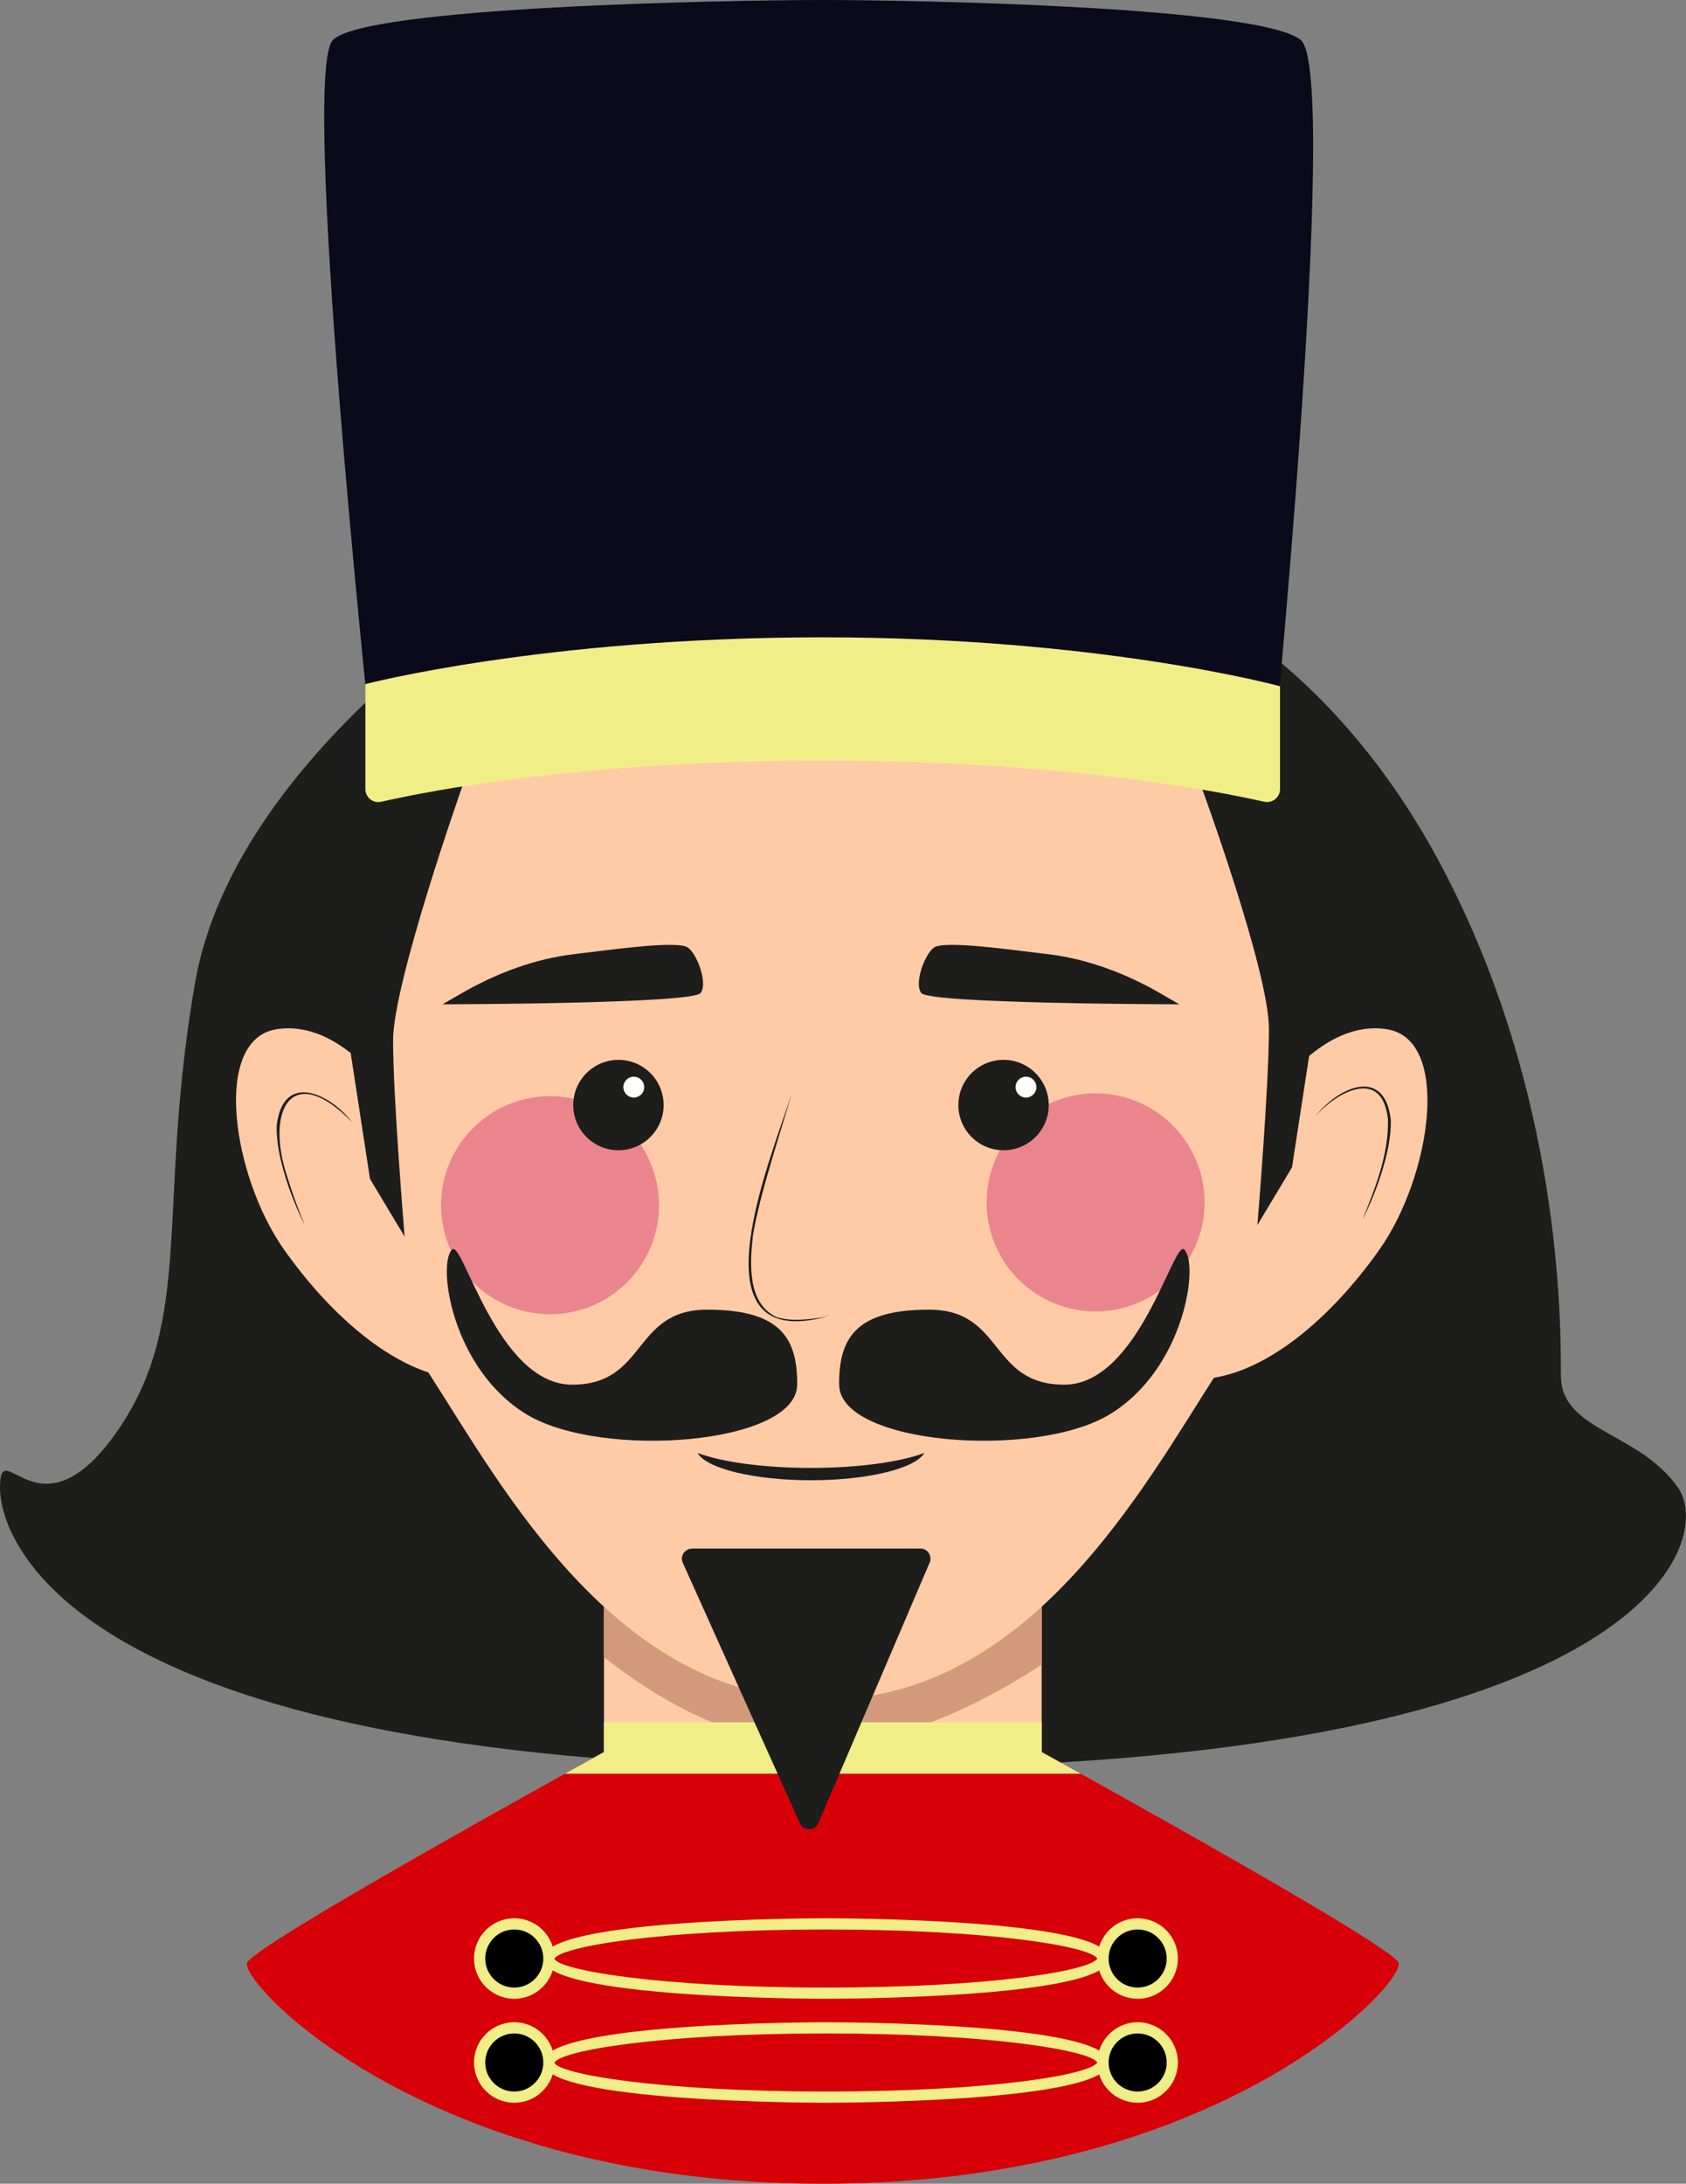 <?xml version="1.0" encoding="UTF-8"?>
<svg id="Calque_2" data-name="Calque 2" xmlns="http://www.w3.org/2000/svg" xmlns:xlink="http://www.w3.org/1999/xlink" viewBox="0 0 150.38 194.69">
  <rect x="0" y="0" width="150.38" height="194.69" fill="#808080" stroke="none"/>
  <defs>
    <style>
      .cls-1 {
        fill: #d3997b;
      }

      .cls-2 {
        fill: #f1ee87;
      }

      .cls-3 {
        fill: #fff;
      }

      .cls-4 {
        fill: #d70008;
      }

      .cls-5 {
        fill: #ffcba7;
      }

      .cls-6 {
        fill: #ea858e;
      }

      .cls-7 {
        fill: #1d1d1b;
      }

      .cls-8 {
        fill: #0b0a1a;
      }

      .cls-9 {
        clip-path: url(#clippath);
      }
    </style>
    <clipPath id="clippath">
      <rect class="cls-5" x="53.87" y="133.74" width="39.04" height="22.85"/>
    </clipPath>
  </defs>
  <g id="Assets">
    <g id="Nutcracker">
      <path class="cls-7" d="M45.25,52.6s-24.36,15-27.85,35.01c-3.48,20,0,30.01-6.96,40.01s-10.44,0-10.44,5,6.96,25.01,76.57,25.01,76.57-20,73.09-25.01c-3.48-5-10.44-5-10.44-10s0-25.01-10.44-45.01-24.92-25.01-24.92-25.01h-58.62Z"/>
      <path class="cls-4" d="M73.39,145.51s-50.91,27.55-51.36,29.51c-.45,1.96,16.13,19.67,51.36,19.67s51.81-17.71,51.36-19.67c-.45-1.96-51.36-29.51-51.36-29.51Z"/>
      <g>
        <rect class="cls-5" x="53.87" y="133.74" width="39.04" height="22.85"/>
        <g class="cls-9">
          <path class="cls-1" d="M44.51,138.57h60.65s-16.36,16.73-31.77,17.02c-15.41.29-28.88-17.02-28.88-17.02Z"/>
        </g>
      </g>
      <path class="cls-5" d="M34.84,97.75s-4.41-6.9-10.17-5.99c-5.77.9-3.96,13.11.68,19.67,4.64,6.56,10.97,11.76,16.73,11.53,5.77-.23-7.24-25.21-7.24-25.21Z"/>
      <path class="cls-5" d="M113.53,97.75s4.41-6.9,10.17-5.99c5.77.9,3.96,13.11-.68,19.67-4.64,6.56-10.97,11.76-16.73,11.53-5.77-.23,7.24-25.21,7.24-25.21Z"/>
      <path class="cls-5" d="M30.81,82.41c1-22.29,19.6-40.11,42.58-40.11s41.59,17.81,42.58,40.11l-.09,4.52c-.63,8.79-2.54,28.02-7.41,35.59-6.41,9.94-16.67,29.02-35.08,29.02s-28.67-19.08-35.08-29.02c-4.88-7.57-6.78-26.82-7.42-35.6l-.09-4.51Z"/>
      <circle class="cls-6" cx="49.06" cy="107.45" r="9.72"/>
      <circle class="cls-6" cx="97.72" cy="107.2" r="9.72"/>
      <circle class="cls-7" cx="55.16" cy="98.52" r="4.03"/>
      <circle class="cls-7" cx="89.51" cy="98.52" r="4.03"/>
      <path class="cls-7" d="M31.45,100.09c-5.45-5.62-7.81-1.08-5.83,4.81.45,1.48.98,2.94,1.59,4.37-.7-1.39-1.29-2.83-1.75-4.32-.45-1.49-.82-3.03-.78-4.61.56-4.8,4.73-2.91,6.77-.24h0Z"/>
      <path class="cls-7" d="M117.28,99.58c2.04-2.66,6.21-4.55,6.77.24.04,1.59-.33,3.12-.78,4.61-.46,1.49-1.05,2.93-1.75,4.32,1.14-2.83,2.35-5.83,2.28-8.92-.47-4.65-4.48-2.6-6.52-.26h0Z"/>
      <path class="cls-7" d="M70.63,97.43c-1.06,3.74-2.84,8.92-3.47,12.7-.28,2.45-.53,6.04,2.09,7.29,1.28.4,2.73.23,4.05.04.25-.07.57-.12.7-.37-.12.26-.44.32-.69.4-11.82,2.83-4.33-14.69-2.68-20.06h0Z"/>
      <circle class="cls-3" cx="56.53" cy="96.92" r=".93"/>
      <circle class="cls-3" cx="91.51" cy="96.92" r=".93"/>
      <path class="cls-7" d="M62.48,88.54c.67-.82-.27-3.44-1.12-4.06-.94-.69-7.53.29-10.03.57-3.61.41-7.07,1.72-10.22,3.54l-1.64.95s22.22-.04,23-1Z"/>
      <path class="cls-7" d="M82.18,88.54c-.67-.82.27-3.44,1.12-4.06.94-.69,7.53.29,10.03.57,3.61.41,7.07,1.72,10.22,3.54l1.64.95s-22.22-.04-23-1Z"/>
      <path class="cls-7" d="M72.33,130.87c-4.25,0-7.97-.53-10.11-1.33.79,1.38,5,2.43,10.11,2.43s9.32-1.06,10.11-2.43c-2.14.8-5.86,1.33-10.11,1.33Z"/>
      <path class="cls-7" d="M74.85,123.44c0,5.35,17.4,6.69,24.09,2.68,6.69-4.02,8.03-13.38,6.69-14.72-.95-.95-4.02,12.05-10.71,12.05s-5.35-6.69-12.05-6.69-8.03,2.68-8.03,6.69Z"/>
      <path class="cls-7" d="M71.1,123.44c0,5.35-17.4,6.69-24.09,2.68-6.69-4.02-8.03-13.38-6.69-14.72.95-.95,4.02,12.05,10.71,12.05s5.35-6.69,12.05-6.69c6.69,0,8.03,2.68,8.03,6.69Z"/>
      <path class="cls-7" d="M41.24,70.1s-6.18,17.5-6.18,22.65,1.03,17.5,1.03,17.5l-3.09-5.15-4.08-26.57s-.04-20.8,12.32-8.44Z"/>
      <path class="cls-7" d="M107.14,70.1s6.04,16.47,6.04,21.62-1.03,17.5-1.03,17.5l3.09-5.15,4.08-26.57s3.26-25.95-12.18-7.41Z"/>
      <g>
        <path class="cls-8" d="M29.69,3.57c2.9-2.97,35.17-3.57,43.69-3.57s39.06.6,42.64,3.57c3.58,2.97-2.71,66.53-2.71,66.53l-41.19-8.24-39.13,3.09S26.79,6.54,29.69,3.57Z"/>
        <path class="cls-2" d="M32.59,70.35c0,.74.68,1.3,1.41,1.13,4.25-.97,17.98-3.67,39.3-3.67s35.19,2.7,39.46,3.67c.72.16,1.41-.39,1.41-1.13v-9.17s-15.95-4.36-40.79-4.36-40.79,4.17-40.79,4.17v9.36Z"/>
      </g>
      <polygon class="cls-2" points="50.39 158.13 96.39 158.13 92.91 156.2 92.91 153.55 53.87 153.55 53.87 156.2 50.39 158.13"/>
      <path class="cls-7" d="M61.72,138.06h20.38c.64,0,1.07.66.82,1.25l-9.93,23.23c-.31.72-1.32.73-1.64.02l-10.45-23.23c-.27-.59.17-1.26.82-1.26Z"/>
      <g>
        <path class="cls-2" d="M73.67,178.2c-1.03,0-25.21-.04-25.21-3.59s24.18-3.59,25.21-3.59,25.21.04,25.21,3.59-24.18,3.59-25.21,3.59ZM73.67,172.02c-14.87,0-23.76,1.55-24.22,2.62.46,1.01,9.34,2.56,24.22,2.56s23.6-1.52,24.2-2.59c-.6-1.07-9.46-2.59-24.2-2.59Z"/>
        <g>
          <circle cx="45.87" cy="174.61" r="3.09"/>
          <path class="cls-2" d="M45.87,178.2c-1.98,0-3.59-1.61-3.59-3.59s1.61-3.59,3.59-3.59,3.59,1.61,3.59,3.59-1.61,3.59-3.59,3.59ZM45.87,172.02c-1.43,0-2.59,1.16-2.59,2.59s1.16,2.59,2.59,2.59,2.59-1.16,2.59-2.59-1.16-2.59-2.59-2.59Z"/>
        </g>
        <g>
          <circle cx="101.47" cy="174.61" r="3.09"/>
          <path class="cls-2" d="M101.47,178.2c-1.98,0-3.59-1.61-3.59-3.59s1.61-3.59,3.59-3.59,3.59,1.61,3.59,3.59-1.61,3.59-3.59,3.59ZM101.47,172.02c-1.43,0-2.59,1.16-2.59,2.59s1.16,2.59,2.59,2.59,2.59-1.16,2.59-2.59-1.16-2.59-2.59-2.59Z"/>
        </g>
      </g>
      <g>
        <path class="cls-2" d="M73.67,187.47c-1.03,0-25.21-.04-25.21-3.59s24.18-3.59,25.21-3.59,25.21.04,25.21,3.59-24.18,3.59-25.21,3.59ZM73.67,181.29c-14.87,0-23.76,1.55-24.22,2.62.46,1.01,9.34,2.56,24.22,2.56s23.6-1.52,24.2-2.59c-.6-1.07-9.46-2.59-24.2-2.59Z"/>
        <g>
          <circle cx="45.87" cy="183.88" r="3.09"/>
          <path class="cls-2" d="M45.87,187.47c-1.98,0-3.59-1.61-3.59-3.59s1.61-3.59,3.59-3.59,3.59,1.61,3.59,3.59-1.61,3.59-3.59,3.59ZM45.87,181.29c-1.43,0-2.59,1.16-2.59,2.59s1.16,2.59,2.59,2.59,2.59-1.16,2.59-2.59-1.16-2.59-2.59-2.59Z"/>
        </g>
        <g>
          <circle cx="101.47" cy="183.88" r="3.09"/>
          <path class="cls-2" d="M101.47,187.47c-1.98,0-3.59-1.61-3.59-3.59s1.61-3.59,3.59-3.59,3.59,1.61,3.59,3.59-1.61,3.59-3.59,3.59ZM101.47,181.29c-1.43,0-2.59,1.16-2.59,2.59s1.16,2.59,2.59,2.59,2.59-1.16,2.59-2.59-1.16-2.59-2.59-2.59Z"/>
        </g>
      </g>
    </g>
  </g>
</svg>